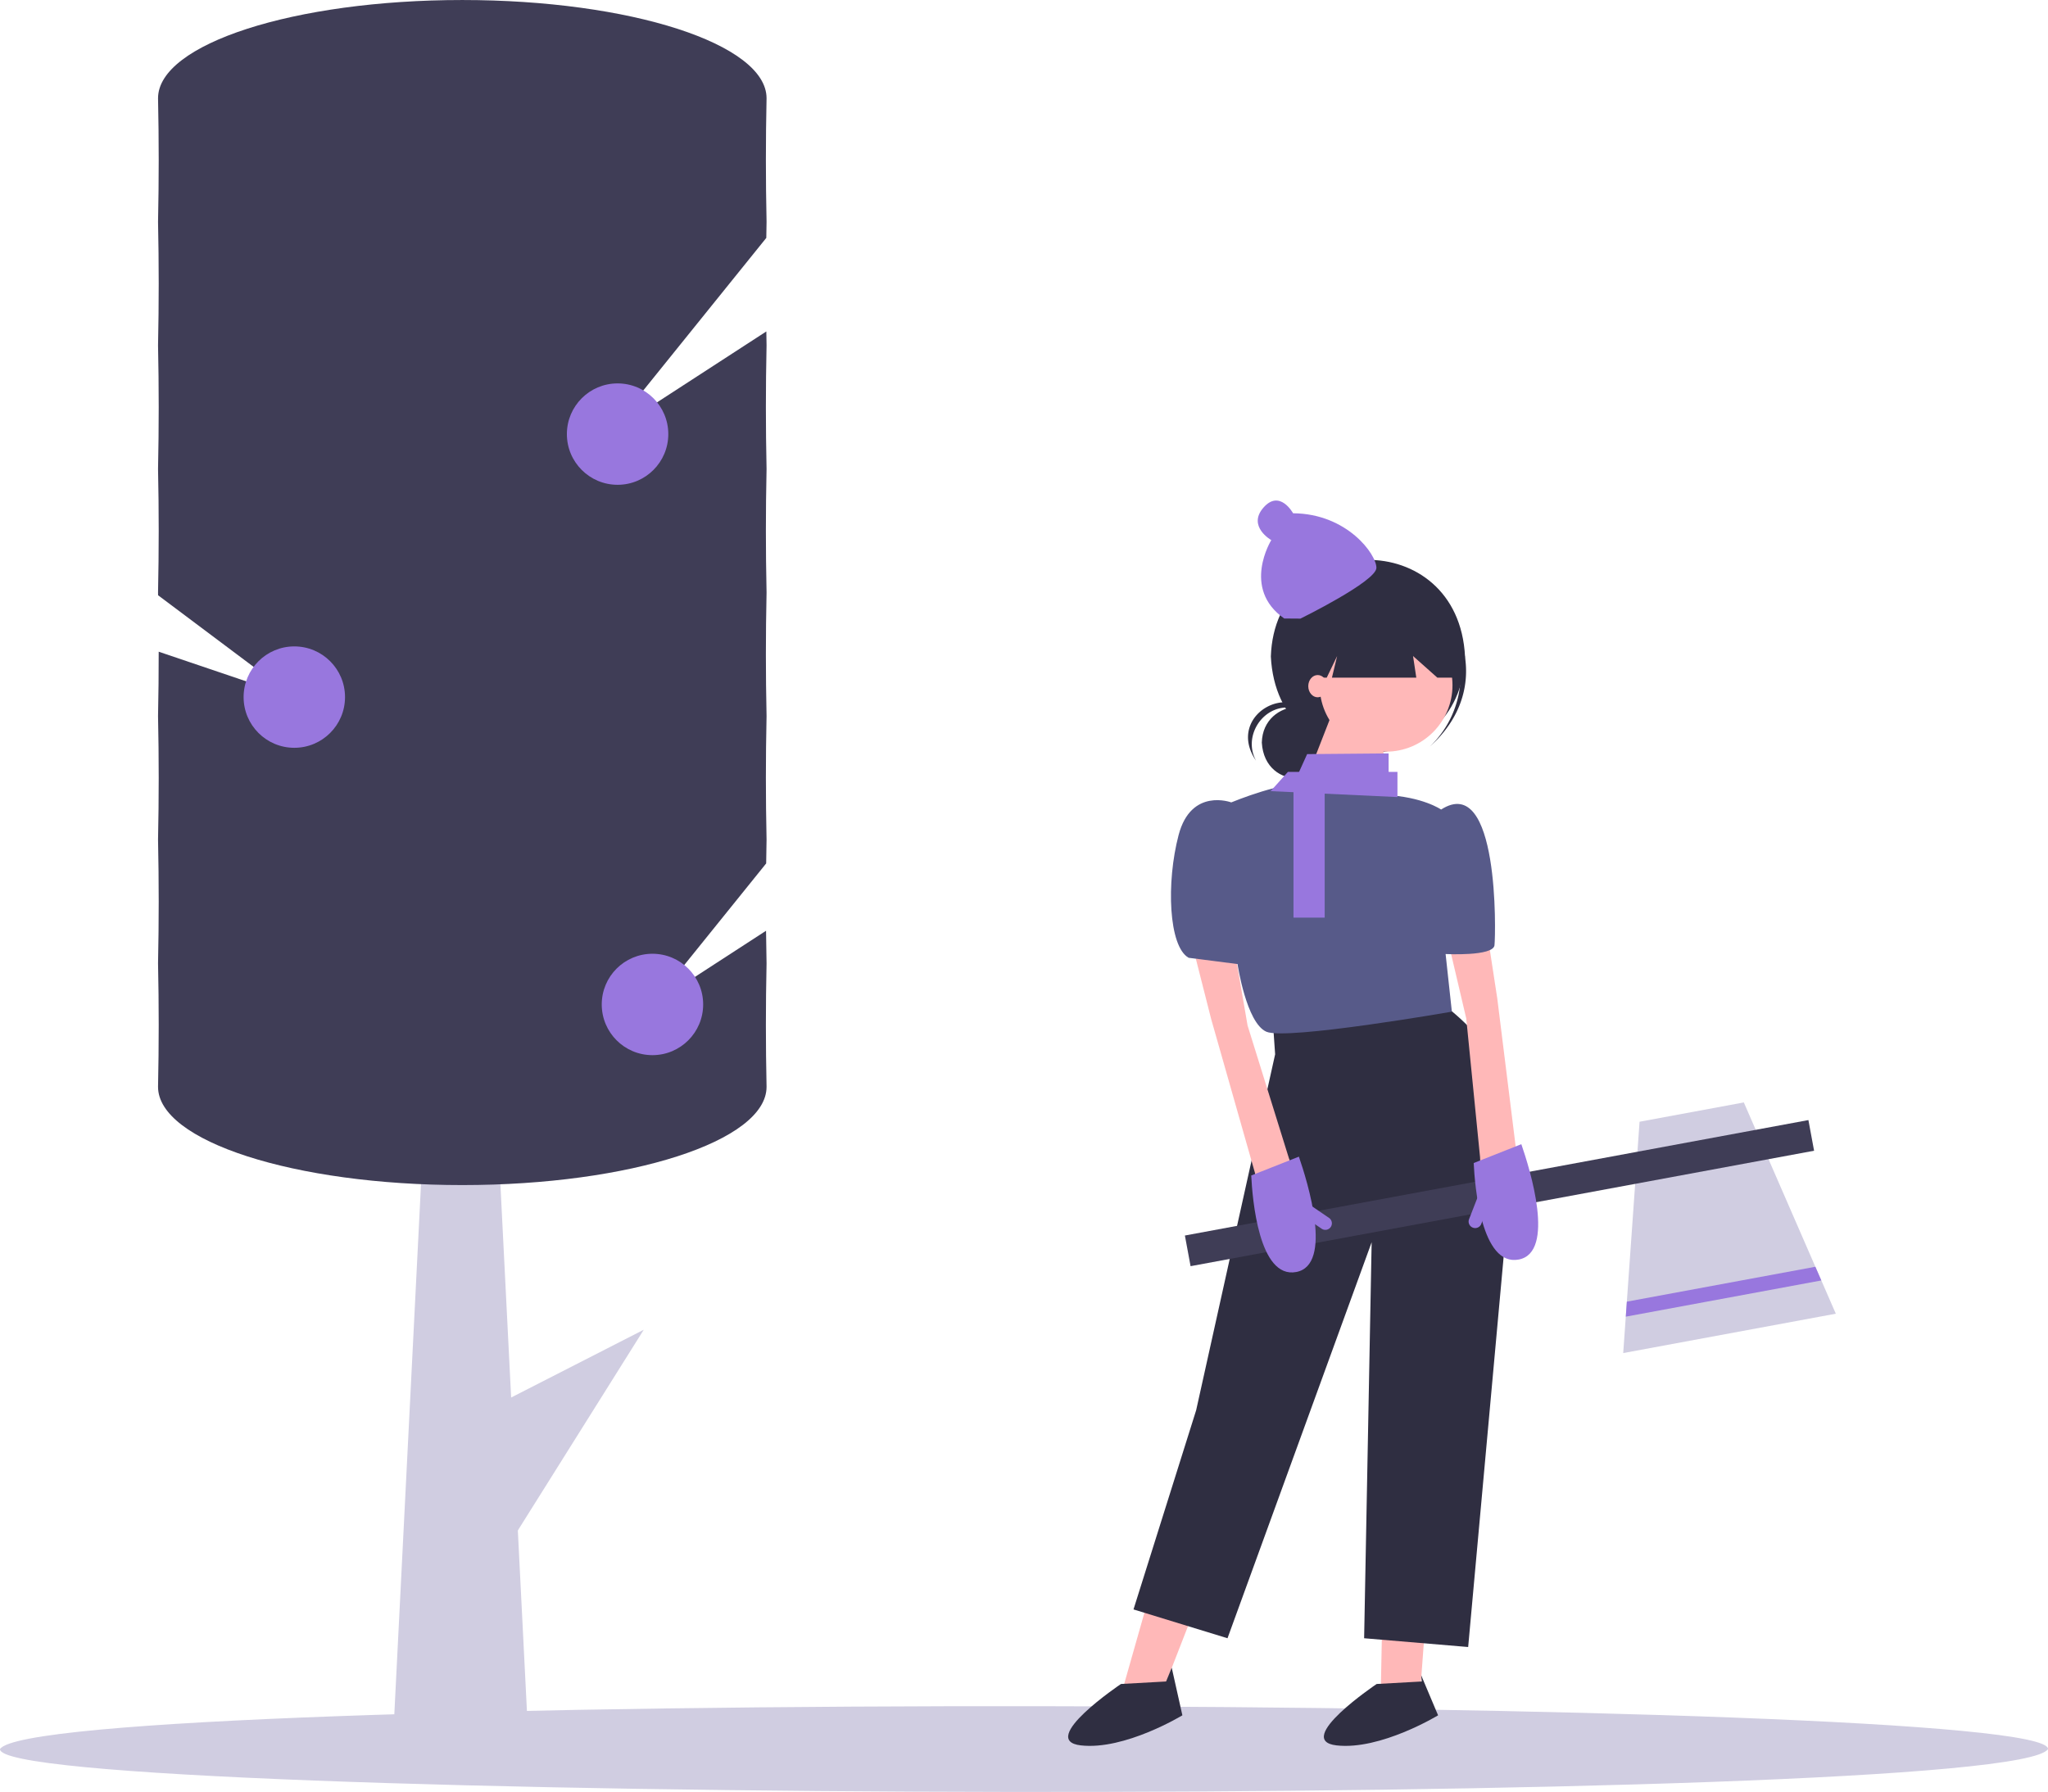 <svg xmlns="http://www.w3.org/2000/svg" data-name="Layer 1" width="888" height="777.163" viewBox="0 0 888 777.163" xmlns:xlink="http://www.w3.org/1999/xlink"><title>winter_activities</title><path d="M1043.998,819.98c-16.623,25.876-889.319,23.704-887.997-.002C172.625,794.104,1045.321,796.276,1043.998,819.98Z" transform="translate(-156 -61.419)" fill="#d0cde1"/><polygon points="229.305 758.565 170.213 758.565 199.759 171.777 229.305 758.565" fill="#d0cde1"/><polygon points="220.048 670.886 180.134 627.313 279.131 576.698 220.048 670.886" fill="#d0cde1"/><path d="M488.371,479.179q0-.152-.003-.304-.15-6.896-.218-13.791l-49.25,31.96,49.306-61.164c.045-3.33.09-6.66.162-9.99q.003-.152.003-.304t-.003-.304q-.575-26.497,0-52.986.003-.152.003-.304t-.003-.304q-.575-26.497,0-52.986.003-.152.003-.304t-.003-.304q-.575-26.497,0-52.986.003-.152.003-.304t-.003-.304q-.575-26.497,0-52.986.003-.152.003-.304t-.003-.304c-.042-1.915-.061-3.829-.093-5.744l-68.614,44.526,68.599-85.097c.036-2.224.06-4.447.109-6.671q.003-.152.003-.304t-.003-.304q-.575-26.497,0-52.986.003-.152.003-.304c0-23.528-59.065-42.601-131.924-42.601s-131.924,19.073-131.924,42.601q0,.152.003.304.575,26.497,0,52.986-.003.152-.003.304,0,.152.003.304.575,26.497,0,52.986-.003.152-.003.304,0,.152.003.304.575,26.497,0,52.986-.003.152-.003.304,0,.152.003.304.575,26.497,0,52.986-.003.152-.003.304,0,.152.003.304c.006.292.008.584.014.875l59.343,44.491-59.076-20.012q.013,13.815-.281,27.632-.003.152-.003.304,0,.152.003.304.575,26.497,0,52.986-.003.152-.003.304,0,.152.003.304.575,26.497,0,52.986-.003.152-.003.304,0,.152.003.304.575,26.497,0,52.986-.003.152-.003.304c0,23.528,59.065,42.601,131.924,42.601s131.924-19.073,131.924-42.601q0-.152-.003-.304-.575-26.497,0-52.986Q488.371,479.331,488.371,479.179Z" transform="translate(-156 -61.419)" fill="#3f3d56"/><circle cx="267.783" cy="188.267" r="21.987" fill="#9877de"/><circle cx="282.899" cy="435.625" r="21.987" fill="#9877de"/><circle cx="127.613" cy="302.327" r="21.987" fill="#9877de"/><path d="M703.114,383.483c1.294,21.661,30.857,19.754,31.324-0C733.144,361.822,703.581,363.729,703.114,383.483Z" transform="translate(-156 -61.419)" fill="#2f2e41"/><path d="M714.412,368.252c-11.427-.225-19.45,12.816-13.788,23.095-13.371-19.454,15.18-35.784,26.015-17.206A15.624,15.624,0,0,0,714.412,368.252Z" transform="translate(-156 -61.419)" fill="#2f2e41"/><path d="M707.032,346.138c2.864,56.949,82.343,54.774,84.195-0C788.364,289.188,708.885,291.364,707.032,346.138Z" transform="translate(-156 -61.419)" fill="#2f2e41"/><path d="M778.443,325.436a43.058,43.058,0,0,0-59.683-4.515c45.68-39.035,100.421,25.594,57.176,64.317A43.058,43.058,0,0,0,778.443,325.436Z" transform="translate(-156 -61.419)" fill="#2f2e41"/><polygon points="578.434 307.234 561.042 351.799 600.716 355.604 599.629 318.647 578.434 307.234" fill="#ffb8b8"/><polygon points="499.629 687.399 486.042 735.225 503.433 735.225 519.738 693.377 499.629 687.399" fill="#ffb8b8"/><polygon points="599.591 688.7 598.622 737.453 615.743 734.401 619.387 685.17 599.591 688.7" fill="#ffb8b8"/><path d="M772.206,787.948l.272,2.717-19.565,1.087s-36.413,24.457-17.391,26.631,44.022-13.044,44.022-13.044Z" transform="translate(-156 -61.419)" fill="#2f2e41"/><path d="M781.988,497.186l-73.913,9.783.815,11.685L674.651,673.002l-27.174,86.413,40.761,12.5,62.5-171.74L747.477,771.915l45.109,3.804,17.838-196.22a136.327,136.327,0,0,0-6.499-56.257C800.263,512.48,788.918,502.485,781.988,497.186Z" transform="translate(-156 -61.419)" fill="#2f2e41"/><path d="M664.053,784.687l-2.446,5.978-19.565,1.087s-36.413,24.457-17.391,26.631,44.022-13.044,44.022-13.044Z" transform="translate(-156 -61.419)" fill="#2f2e41"/><path d="M673.02,471.37l8.152,32.065,19.022,66.848s.543,35.87,14.674,33.152,0-39.674,0-39.674l-17.935-57.609-5.978-34.783Z" transform="translate(-156 -61.419)" fill="#ffb8b8"/><path d="M800.208,461.786l5.007,32.704,8.572,68.971s13.497,33.238-.574,36.25-15.482-36.529-15.482-36.529L791.764,503.143l-8.069-34.358Z" transform="translate(-156 -61.419)" fill="#ffb8b8"/><path d="M780.856,412.509s-8.035-5.589-24.34-6.31-28.977-.179-35.312-3.645-31.336,6.86-31.336,6.86-17.391-6.522-22.826,14.13-4.348,48.37,4.348,53.261l21.196,2.717s3.804,25.544,12.5,29.348,80.435-8.696,80.435-8.696l-2.717-25s20.652,1.087,21.196-3.804S806.097,396.282,780.856,412.509Z" transform="translate(-156 -61.419)" fill="#575a89"/><polygon points="605.925 345.681 550.936 343.112 558.434 334.76 605.925 334.76 605.925 345.681" fill="#9877de"/><polygon points="602.095 336.988 562.264 336.988 566.766 327.051 602.095 326.75 602.095 336.988" fill="#9877de"/><circle cx="600.988" cy="297.18" r="28.804" fill="#ffb8b8"/><polygon points="626.051 265.195 631.495 293.894 623.22 293.894 612.689 284.52 614.099 293.894 577.521 293.894 579.778 284.52 575.265 293.894 569.435 293.894 569.435 264.212 626.051 265.195" fill="#2f2e41"/><ellipse cx="571.34" cy="297.586" rx="4.083" ry="4.825" fill="#ffb8b8"/><path d="M719.861,329.709s32.903-16.161,32.944-22.016-12.715-23.51-36.133-23.676c0,0-5.78-10.58-12.864-2.433S707.221,295.66,707.221,295.66s-13.03,20.986,5.614,33.999Z" transform="translate(-156 -61.419)" fill="#9877de"/><polygon points="796 569.745 703.815 586.818 704.933 571.025 705.389 564.523 710.905 486.491 756.111 478.119 787.132 549.385 789.717 555.323 796 569.745" fill="#d0cde1"/><rect x="799.41" y="441.395" width="13.522" height="274.947" transform="translate(1072.556 -380.654) rotate(79.508)" fill="#3f3d56"/><polygon points="789.717 555.323 704.933 571.025 705.389 564.523 787.132 549.385 789.717 555.323" fill="#9877de"/><rect x="560.852" y="337.568" width="13.522" height="60.398" fill="#9877de"/><path d="M698.53,571.22c.464,9.832,3.267,44.986,19.55,41.854,16.047-3.086,4.863-39.161,1.106-50.021Z" transform="translate(-156 -61.419)" fill="#9877de"/><path d="M794.987,565.811c.464,9.832,3.267,44.986,19.55,41.854,16.048-3.086,4.863-39.161,1.106-50.021Z" transform="translate(-156 -61.419)" fill="#9877de"/><path d="M794.644,578.479h5.678a0,0,0,0,1,0,0v13.059a2.839,2.839,0,0,1-2.839,2.839h0a2.839,2.839,0,0,1-2.839-2.839V578.479A0,0,0,0,1,794.644,578.479Z" transform="translate(111.511 -311.057) rotate(21.301)" fill="#9877de"/><path d="M723.428,581.184h5.678a0,0,0,0,1,0,0v13.059a2.839,2.839,0,0,1-2.839,2.839h0a2.839,2.839,0,0,1-2.839-2.839V581.184A0,0,0,0,1,723.428,581.184Z" transform="matrix(0.564, -0.826, 0.826, 0.564, -325.806, 795.285)" fill="#9877de"/></svg>